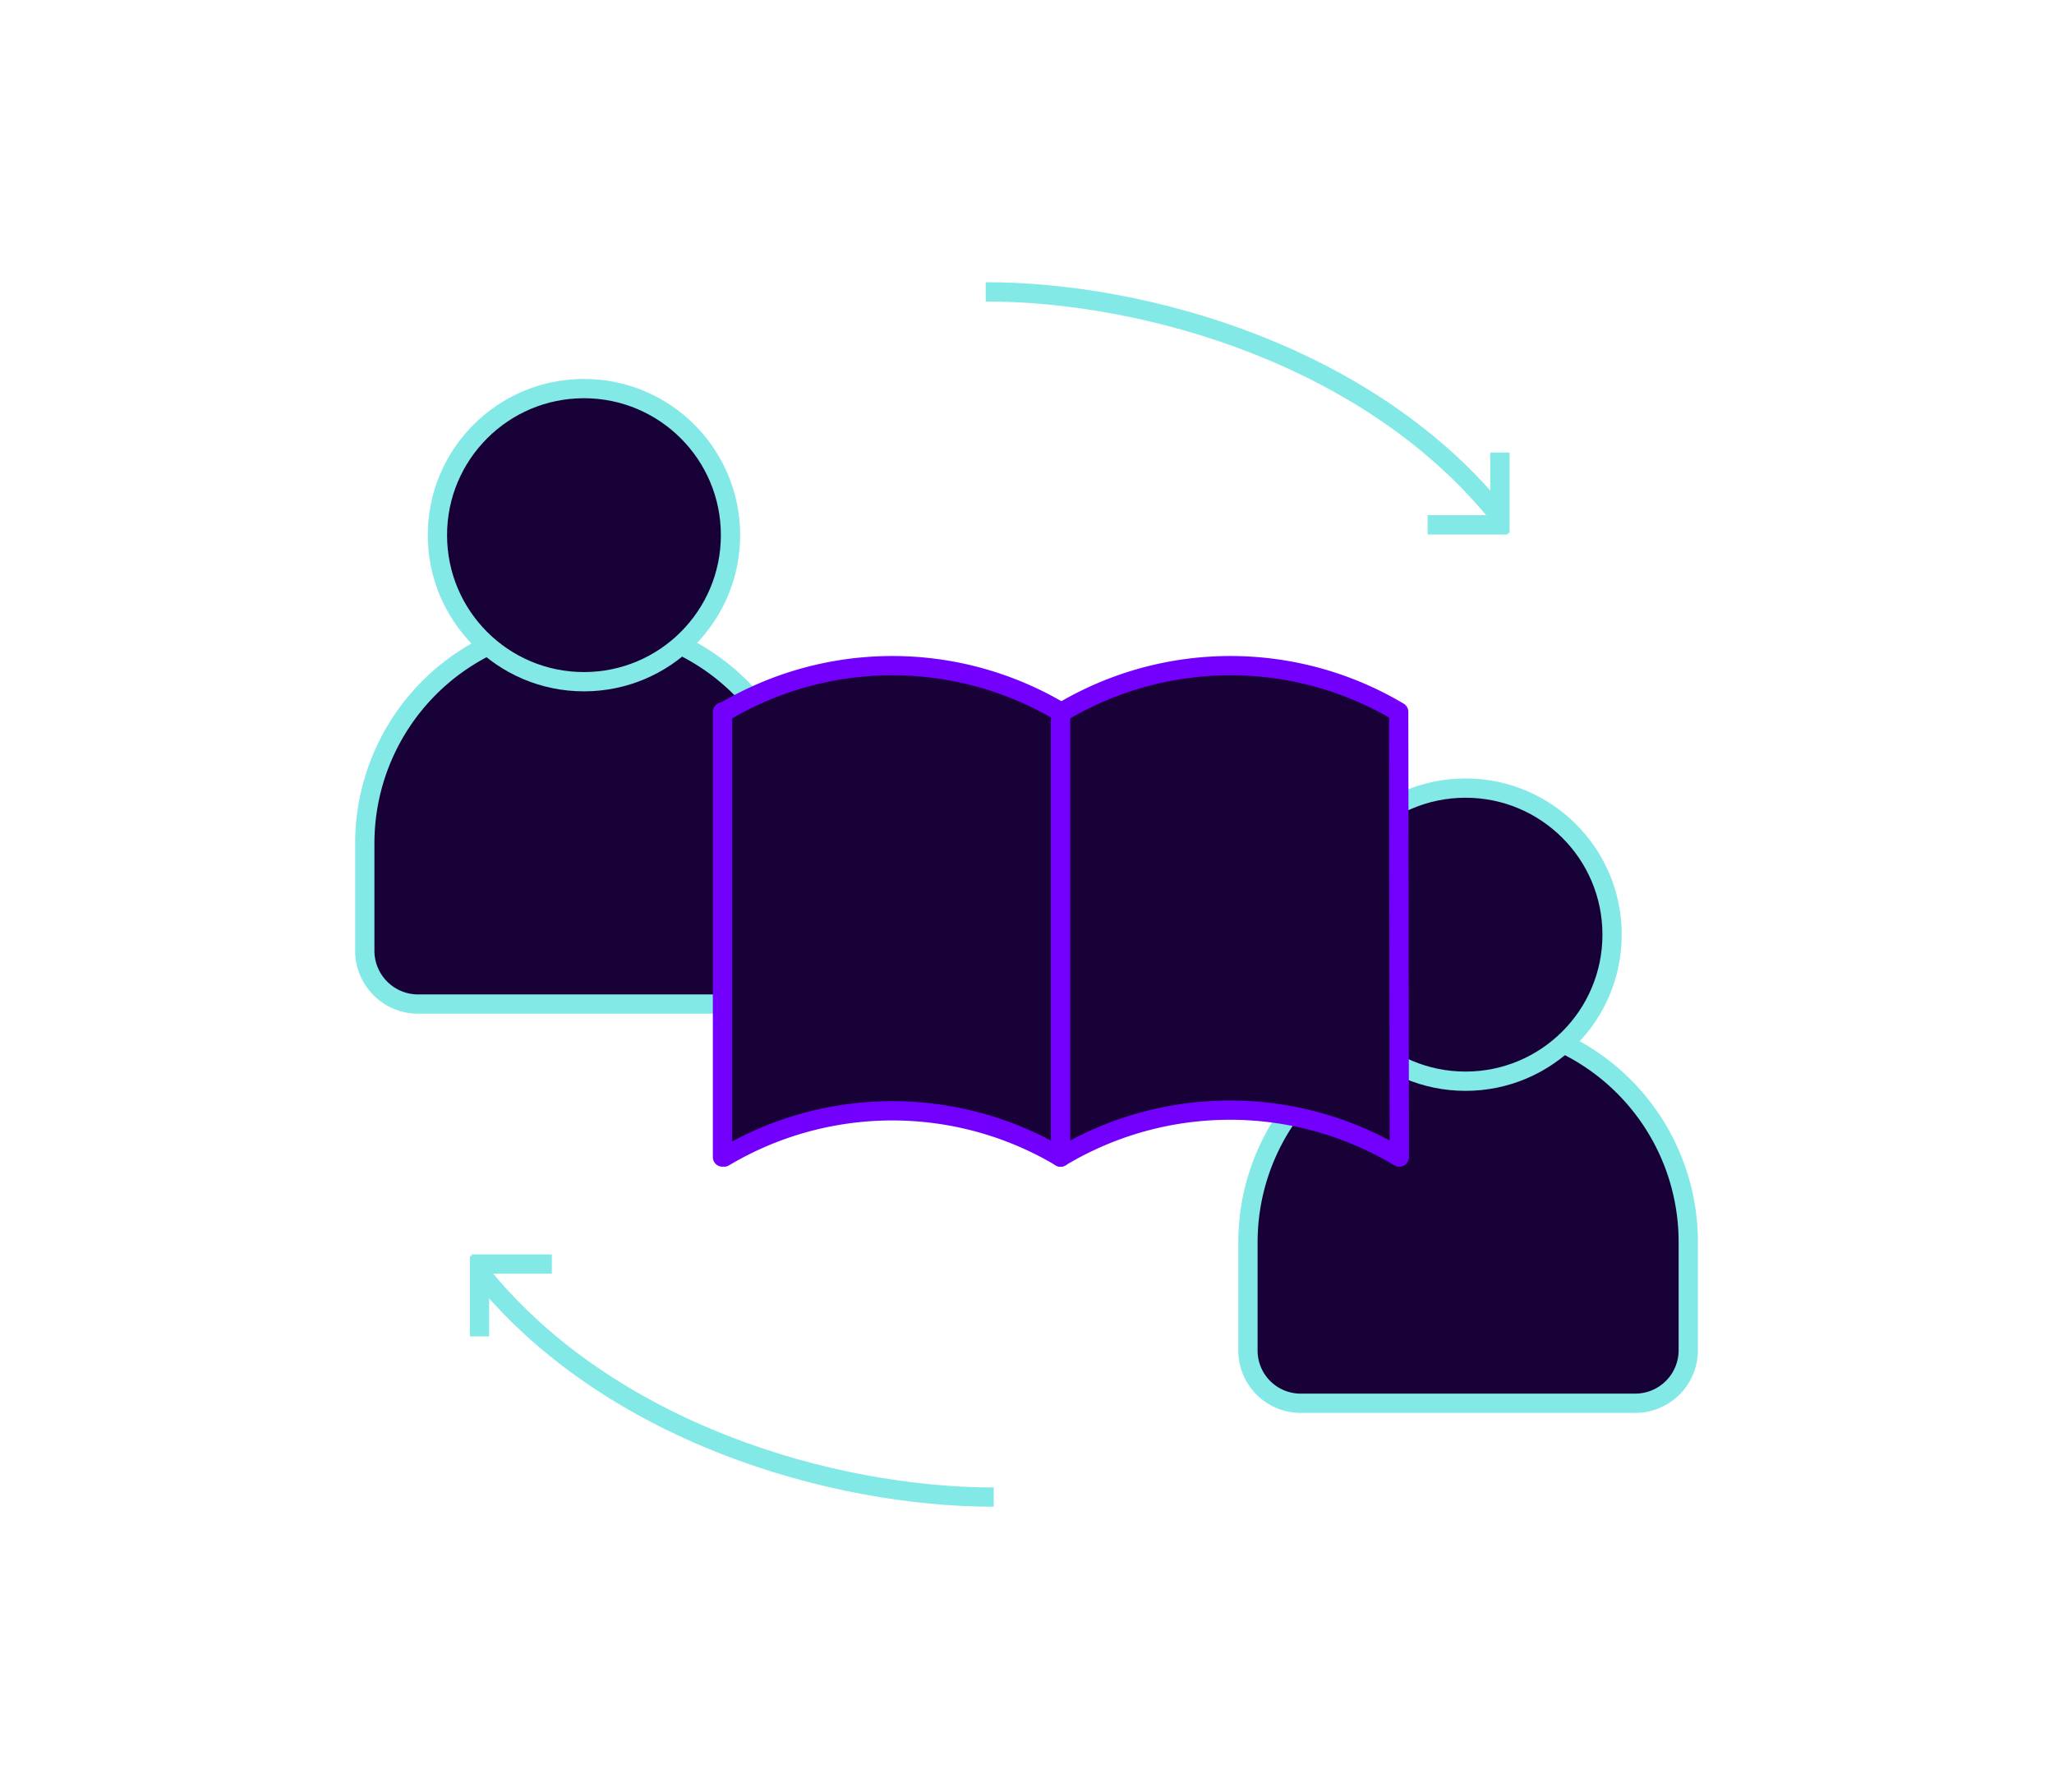 <svg id="Layer_1" data-name="Layer 1" xmlns="http://www.w3.org/2000/svg" viewBox="0 0 63.91 55.76"><defs><style>.cls-1,.cls-2{fill:#180136;}.cls-1,.cls-3{stroke:#83e9e6;stroke-miterlimit:10;}.cls-1,.cls-2,.cls-3{stroke-width:0.6px;}.cls-2{stroke:#7300fd;stroke-linejoin:round;}.cls-3{fill:none;}</style></defs><title>f-86-2</title><path class="cls-1" d="M23.45,31.24H13a1.66,1.66,0,0,1-1.65-1.65V26.24a6.85,6.85,0,0,1,6.85-6.85h0a6.85,6.85,0,0,1,6.85,6.85v3.34A1.65,1.65,0,0,1,23.45,31.24Z"/><circle class="cls-1" cx="18.17" cy="16.65" r="4.56"/><path class="cls-1" d="M50.88,43.66H40.47A1.64,1.64,0,0,1,38.83,42l0-3.35a6.85,6.85,0,0,1,6.85-6.85h0a6.84,6.84,0,0,1,6.85,6.85l0,3.34A1.65,1.65,0,0,1,50.88,43.66Z"/><circle class="cls-1" cx="45.6" cy="29.08" r="4.56"/><path class="cls-2" d="M33,36l0,0a10.24,10.24,0,0,0-10.47,0l-.05,0V22.15l.05,0a10.24,10.24,0,0,1,10.47,0l0,0Z"/><path class="cls-2" d="M43.54,36l0,0A10.24,10.24,0,0,0,33,36L33,36V22.15l.05,0a10.24,10.24,0,0,1,10.47,0l0,0Z"/><line class="cls-3" x1="20.63" y1="42.62" x2="20.63" y2="42.62"/><path class="cls-3" d="M30.67,9.08c5,0,12,2,16,7"/><line class="cls-3" x1="46.67" y1="14.08" x2="46.67" y2="16.58"/><line class="cls-3" x1="44.42" y1="16.33" x2="46.92" y2="16.33"/><path class="cls-3" d="M30.92,46.58c-5,0-12-2-16-7"/><line class="cls-3" x1="14.92" y1="41.58" x2="14.92" y2="39.08"/><line class="cls-3" x1="17.17" y1="39.33" x2="14.67" y2="39.33"/></svg>